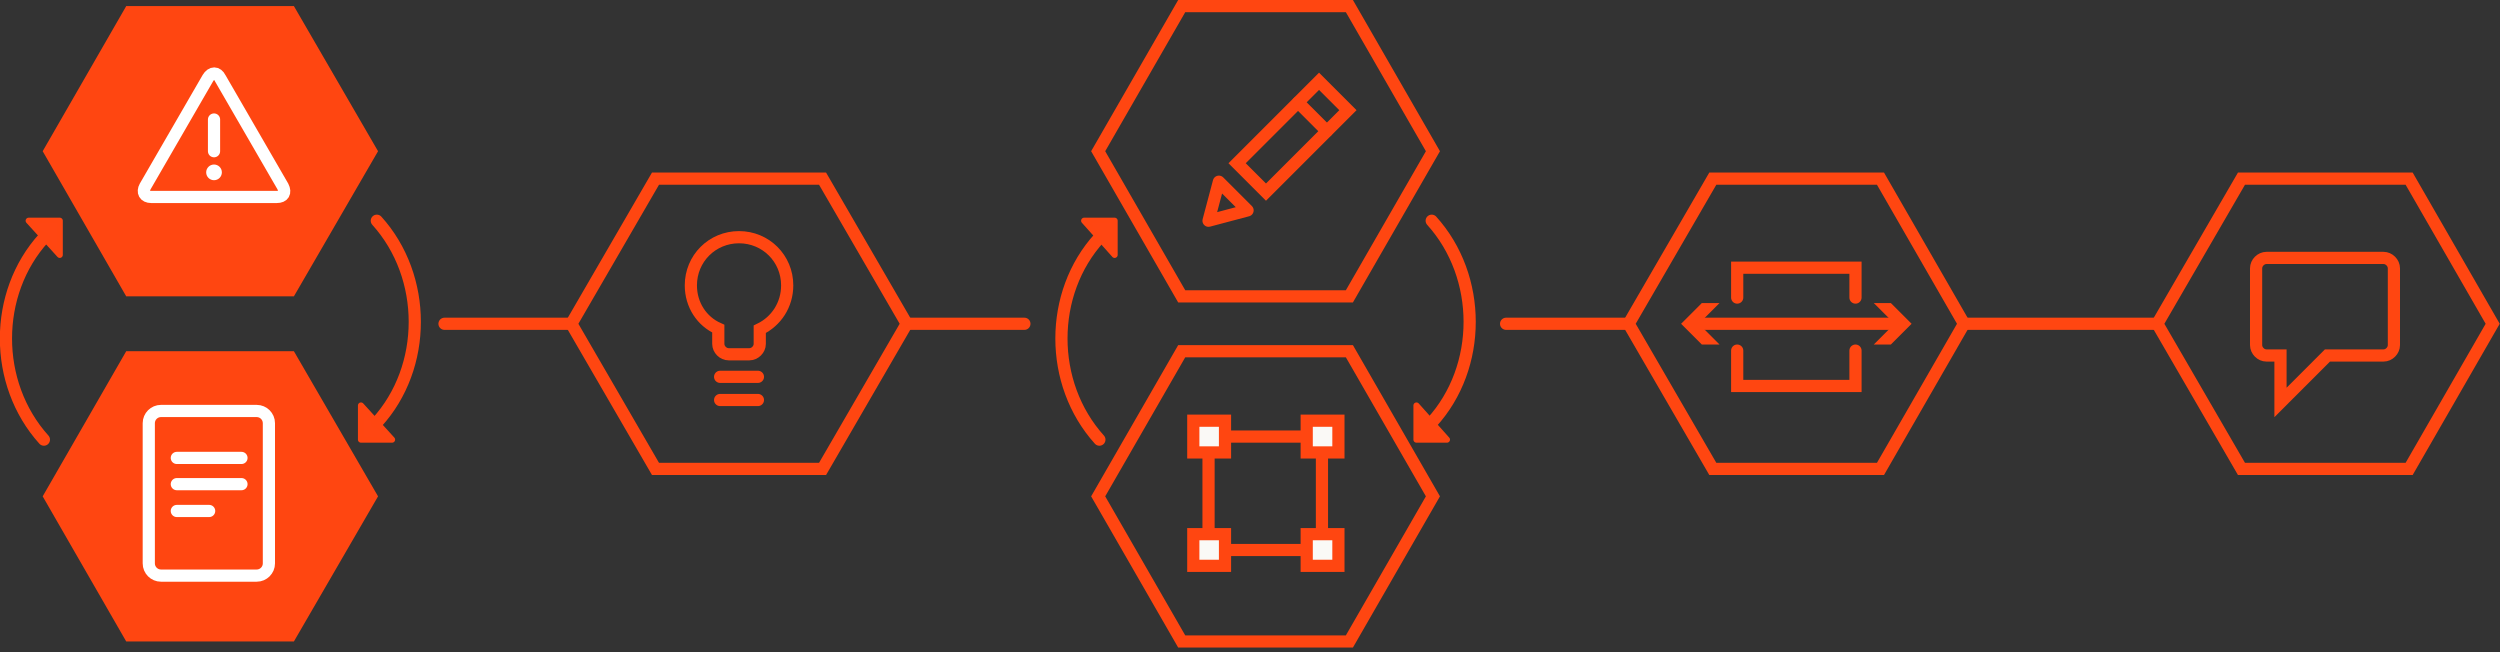 <?xml version="1.0" encoding="UTF-8" standalone="no"?>
<!DOCTYPE svg PUBLIC "-//W3C//DTD SVG 1.1//EN" "http://www.w3.org/Graphics/SVG/1.1/DTD/svg11.dtd">
<svg width="100%" height="100%" viewBox="0 0 410 107" version="1.1" xmlns="http://www.w3.org/2000/svg" xmlns:xlink="http://www.w3.org/1999/xlink" xml:space="preserve" xmlns:serif="http://www.serif.com/" style="fill-rule:evenodd;clip-rule:evenodd;stroke-linecap:round;stroke-miterlimit:10;">
    <rect x="0" y="0" width="410" height="107" fill="#333333" stroke="none"/>
    <path d="M168,53.1L148.7,53.1M93.7,53.1L72.9,53.1M353.8,53.1L322.1,53.1M267.1,53.1L247,53.1" style="fill:none;stroke:rgb(255,70,17);stroke-width:2px;"/>
    <g>
        <path d="M48.2,1L62,24.8L48.2,48.6L20.7,48.6L7,24.8L20.7,1L48.2,1ZM20.7,105.2L7,81.4L20.7,57.6L48.2,57.6L62,81.4L48.2,105.2L20.7,105.2Z" style="fill:rgb(255,70,17);fill-rule:nonzero;"/>
        <path d="M24.8,32.3C23.7,32.3 23.3,31.5 23.8,30.6L34.1,12.8C34.7,11.8 35.6,11.8 36.1,12.8L46.4,30.6C46.9,31.6 46.5,32.3 45.4,32.3L24.8,32.3ZM35.1,19.6L35.1,24.8M44.1,92.4C44.1,93.5 43.2,94.4 42.1,94.4L26.4,94.4C25.3,94.4 24.4,93.5 24.4,92.4L24.4,69.4C24.4,68.3 25.3,67.4 26.4,67.4L42.1,67.4C43.2,67.4 44.1,68.3 44.1,69.4L44.1,92.4ZM39.6,75.1L29,75.1M39.6,79.4L29,79.4M34.3,83.8L29,83.8" style="fill:none;"/>
        <clipPath id="_clip1">
            <path d="M24.8,32.3C23.7,32.3 23.3,31.5 23.8,30.6L34.1,12.8C34.7,11.8 35.6,11.8 36.1,12.8L46.4,30.6C46.9,31.6 46.5,32.3 45.4,32.3L24.8,32.3ZM35.1,19.6L35.1,24.8M44.1,92.4C44.1,93.5 43.2,94.4 42.1,94.4L26.4,94.4C25.3,94.4 24.4,93.5 24.4,92.4L24.4,69.4C24.4,68.3 25.3,67.4 26.4,67.4L42.1,67.4C43.2,67.4 44.1,68.3 44.1,69.4L44.1,92.4ZM39.6,75.1L29,75.1M39.6,79.4L29,79.4M34.3,83.8L29,83.8"/>
        </clipPath>
        <g clip-path="url(#_clip1)">
            <circle cx="35.1" cy="28.268" r="1.287" style="fill:white;"/>
        </g>
        <path d="M24.8,32.3C23.7,32.3 23.3,31.5 23.8,30.6L34.1,12.8C34.7,11.8 35.6,11.8 36.1,12.8L46.4,30.6C46.9,31.6 46.5,32.3 45.4,32.3L24.8,32.3ZM35.1,19.6L35.1,24.8M44.1,92.4C44.1,93.5 43.2,94.4 42.1,94.4L26.4,94.4C25.3,94.4 24.4,93.5 24.4,92.4L24.4,69.4C24.4,68.3 25.3,67.4 26.4,67.4L42.1,67.4C43.2,67.4 44.1,68.3 44.1,69.4L44.1,92.4ZM39.6,75.1L29,75.1M39.6,79.4L29,79.4M34.3,83.8L29,83.8" style="fill:none;stroke:white;stroke-width:2px;"/>
        <g>
            <path d="M4.7,36.2L9.8,36.2L9.8,41.8L4.7,36.2Z" style="fill:rgb(255,70,18);fill-rule:nonzero;stroke:rgb(255,70,17);stroke-width:1px;stroke-linejoin:round;"/>
            <path d="M7.2,39C-1.1,48.1 -1.1,62.9 7.2,72.1" style="fill:none;stroke:rgb(255,70,17);stroke-width:2px;"/>
            <path d="M64.3,72.1L59.2,72.1L59.2,66.5L64.3,72.1Z" style="fill:rgb(255,70,18);fill-rule:nonzero;stroke:rgb(255,70,17);stroke-width:1px;stroke-linejoin:round;"/>
            <path d="M61.8,69.3C70.1,60.2 70.1,45.4 61.8,36.2" style="fill:none;stroke:rgb(255,70,17);stroke-width:2px;"/>
        </g>
    </g>
    <g>
        <path d="M134.9,29.3L148.7,53.1L134.9,76.9L107.5,76.9L93.7,53.1L107.5,29.3L134.9,29.3Z" style="fill:none;stroke:rgb(255,70,17);stroke-width:2px;stroke-linecap:butt;stroke-miterlimit:4;"/>
        <path d="M118.1,61.8L124.3,61.8M118.1,65.6L124.3,65.6" style="fill:none;stroke:rgb(255,70,17);stroke-width:2px;"/>
        <path d="M129.1,46.8C129.1,42.4 125.6,38.9 121.2,38.9C116.8,38.9 113.3,42.4 113.3,46.8C113.3,50 115.1,52.7 117.8,53.9L117.8,56.4C117.8,57.3 118.6,58.1 119.5,58.1L122.9,58.1C123.8,58.1 124.6,57.3 124.6,56.4L124.6,54C127.3,52.7 129.1,50 129.1,46.8Z" style="fill:none;stroke:rgb(255,70,17);stroke-width:2px;"/>
    </g>
    <g>
        <path d="M193.8,48.6L180.1,24.8L193.8,1L221.3,1L235,24.8L221.3,48.6L193.8,48.6ZM193.8,105.2L180.1,81.4L193.8,57.6L221.3,57.6L235,81.4L221.3,105.2L193.8,105.2Z" style="fill:none;stroke:rgb(255,70,17);stroke-width:2px;stroke-linecap:butt;"/>
        <g>
            <path d="M216.322,13.334L221.059,18.071L207.623,31.507L202.886,26.77L216.322,13.334Z" style="fill:none;stroke:rgb(255,70,17);stroke-width:2px;"/>
            <path d="M204.6,34.5L198.2,36.2L199.9,29.8L204.6,34.5Z" style="fill:none;stroke:rgb(255,70,17);stroke-width:2px;stroke-linejoin:round;stroke-miterlimit:1;"/>
            <path d="M212.9,16.8L217.6,21.5M198.2,71.6L216.8,71.6L216.8,90.2L198.2,90.2L198.2,71.6Z" style="fill:none;stroke:rgb(255,70,17);stroke-width:2px;"/>
        </g>
        <path d="M214.3,87.6L219.5,87.6L219.5,92.8L214.3,92.8L214.3,87.6ZM214.3,69L219.5,69L219.5,74.2L214.3,74.2L214.3,69ZM195.7,87.6L200.9,87.6L200.9,92.8L195.7,92.8L195.7,87.6ZM195.7,69L200.9,69L200.9,74.2L195.7,74.2L195.7,69Z" style="fill:rgb(250,249,246);fill-rule:nonzero;stroke:rgb(255,70,17);stroke-width:2px;stroke-linecap:butt;"/>
        <g>
            <path d="M180.3,39C172,48.1 172,62.9 180.3,72.1" style="fill:none;stroke:rgb(255,70,17);stroke-width:2px;"/>
            <path d="M177.8,36.2L182.8,36.2L182.8,41.8L177.8,36.2Z" style="fill:rgb(255,70,18);fill-rule:nonzero;stroke:rgb(255,70,17);stroke-width:1px;stroke-linejoin:round;"/>
            <path d="M234.8,69.3C243.1,60.2 243.1,45.4 234.8,36.2" style="fill:none;stroke:rgb(255,70,17);stroke-width:2px;"/>
            <path d="M237.3,72.1L232.3,72.1L232.3,66.5L237.3,72.1Z" style="fill:rgb(255,70,17);fill-rule:nonzero;stroke:rgb(255,70,17);stroke-width:1px;stroke-linejoin:round;"/>
        </g>
    </g>
    <g>
        <path d="M308.4,29.3L322.1,53.1L308.4,76.9L280.9,76.9L267.1,53.1L280.9,29.3L308.4,29.3Z" style="fill:none;stroke:rgb(255,70,17);stroke-width:2px;"/>
        <path d="M304.3,57.5L304.3,63.3L284.9,63.3L284.9,57.5M284.9,48.8L284.9,43.9L304.3,43.9L304.3,48.8" style="fill:none;stroke:rgb(255,70,17);stroke-width:2px;"/>
        <path d="M311.2,53.1L278,53.1" style="fill:none;stroke:rgb(255,70,17);stroke-width:2px;"/>
        <path d="M310.1,49.7L307.3,49.7L310.7,53.1L307.3,56.5L310.1,56.5L313.5,53.1L310.1,49.7ZM279.1,49.7L282,49.7L278.6,53.1L282,56.5L279.1,56.5L275.7,53.1L279.1,49.7Z" style="fill:rgb(255,70,17);fill-rule:nonzero;"/>
    </g>
    <g>
        <path d="M395.1,29.3L408.8,53.1L395.1,76.9L367.6,76.9L353.8,53.1L367.6,29.3L395.1,29.3Z" style="fill:none;stroke:rgb(255,70,17);stroke-width:2px;"/>
        <path d="M390.9,42.3L371.7,42.3C370.8,42.3 370,43.1 370,44L370,56.6C370,57.5 370.8,58.3 371.7,58.3L374,58.3L374,66L381.7,58.3L390.9,58.3C391.8,58.3 392.6,57.5 392.6,56.6L392.6,44C392.6,43.1 391.8,42.3 390.9,42.3Z" style="fill:none;stroke:rgb(255,70,17);stroke-width:2px;"/>
    </g>
</svg>
